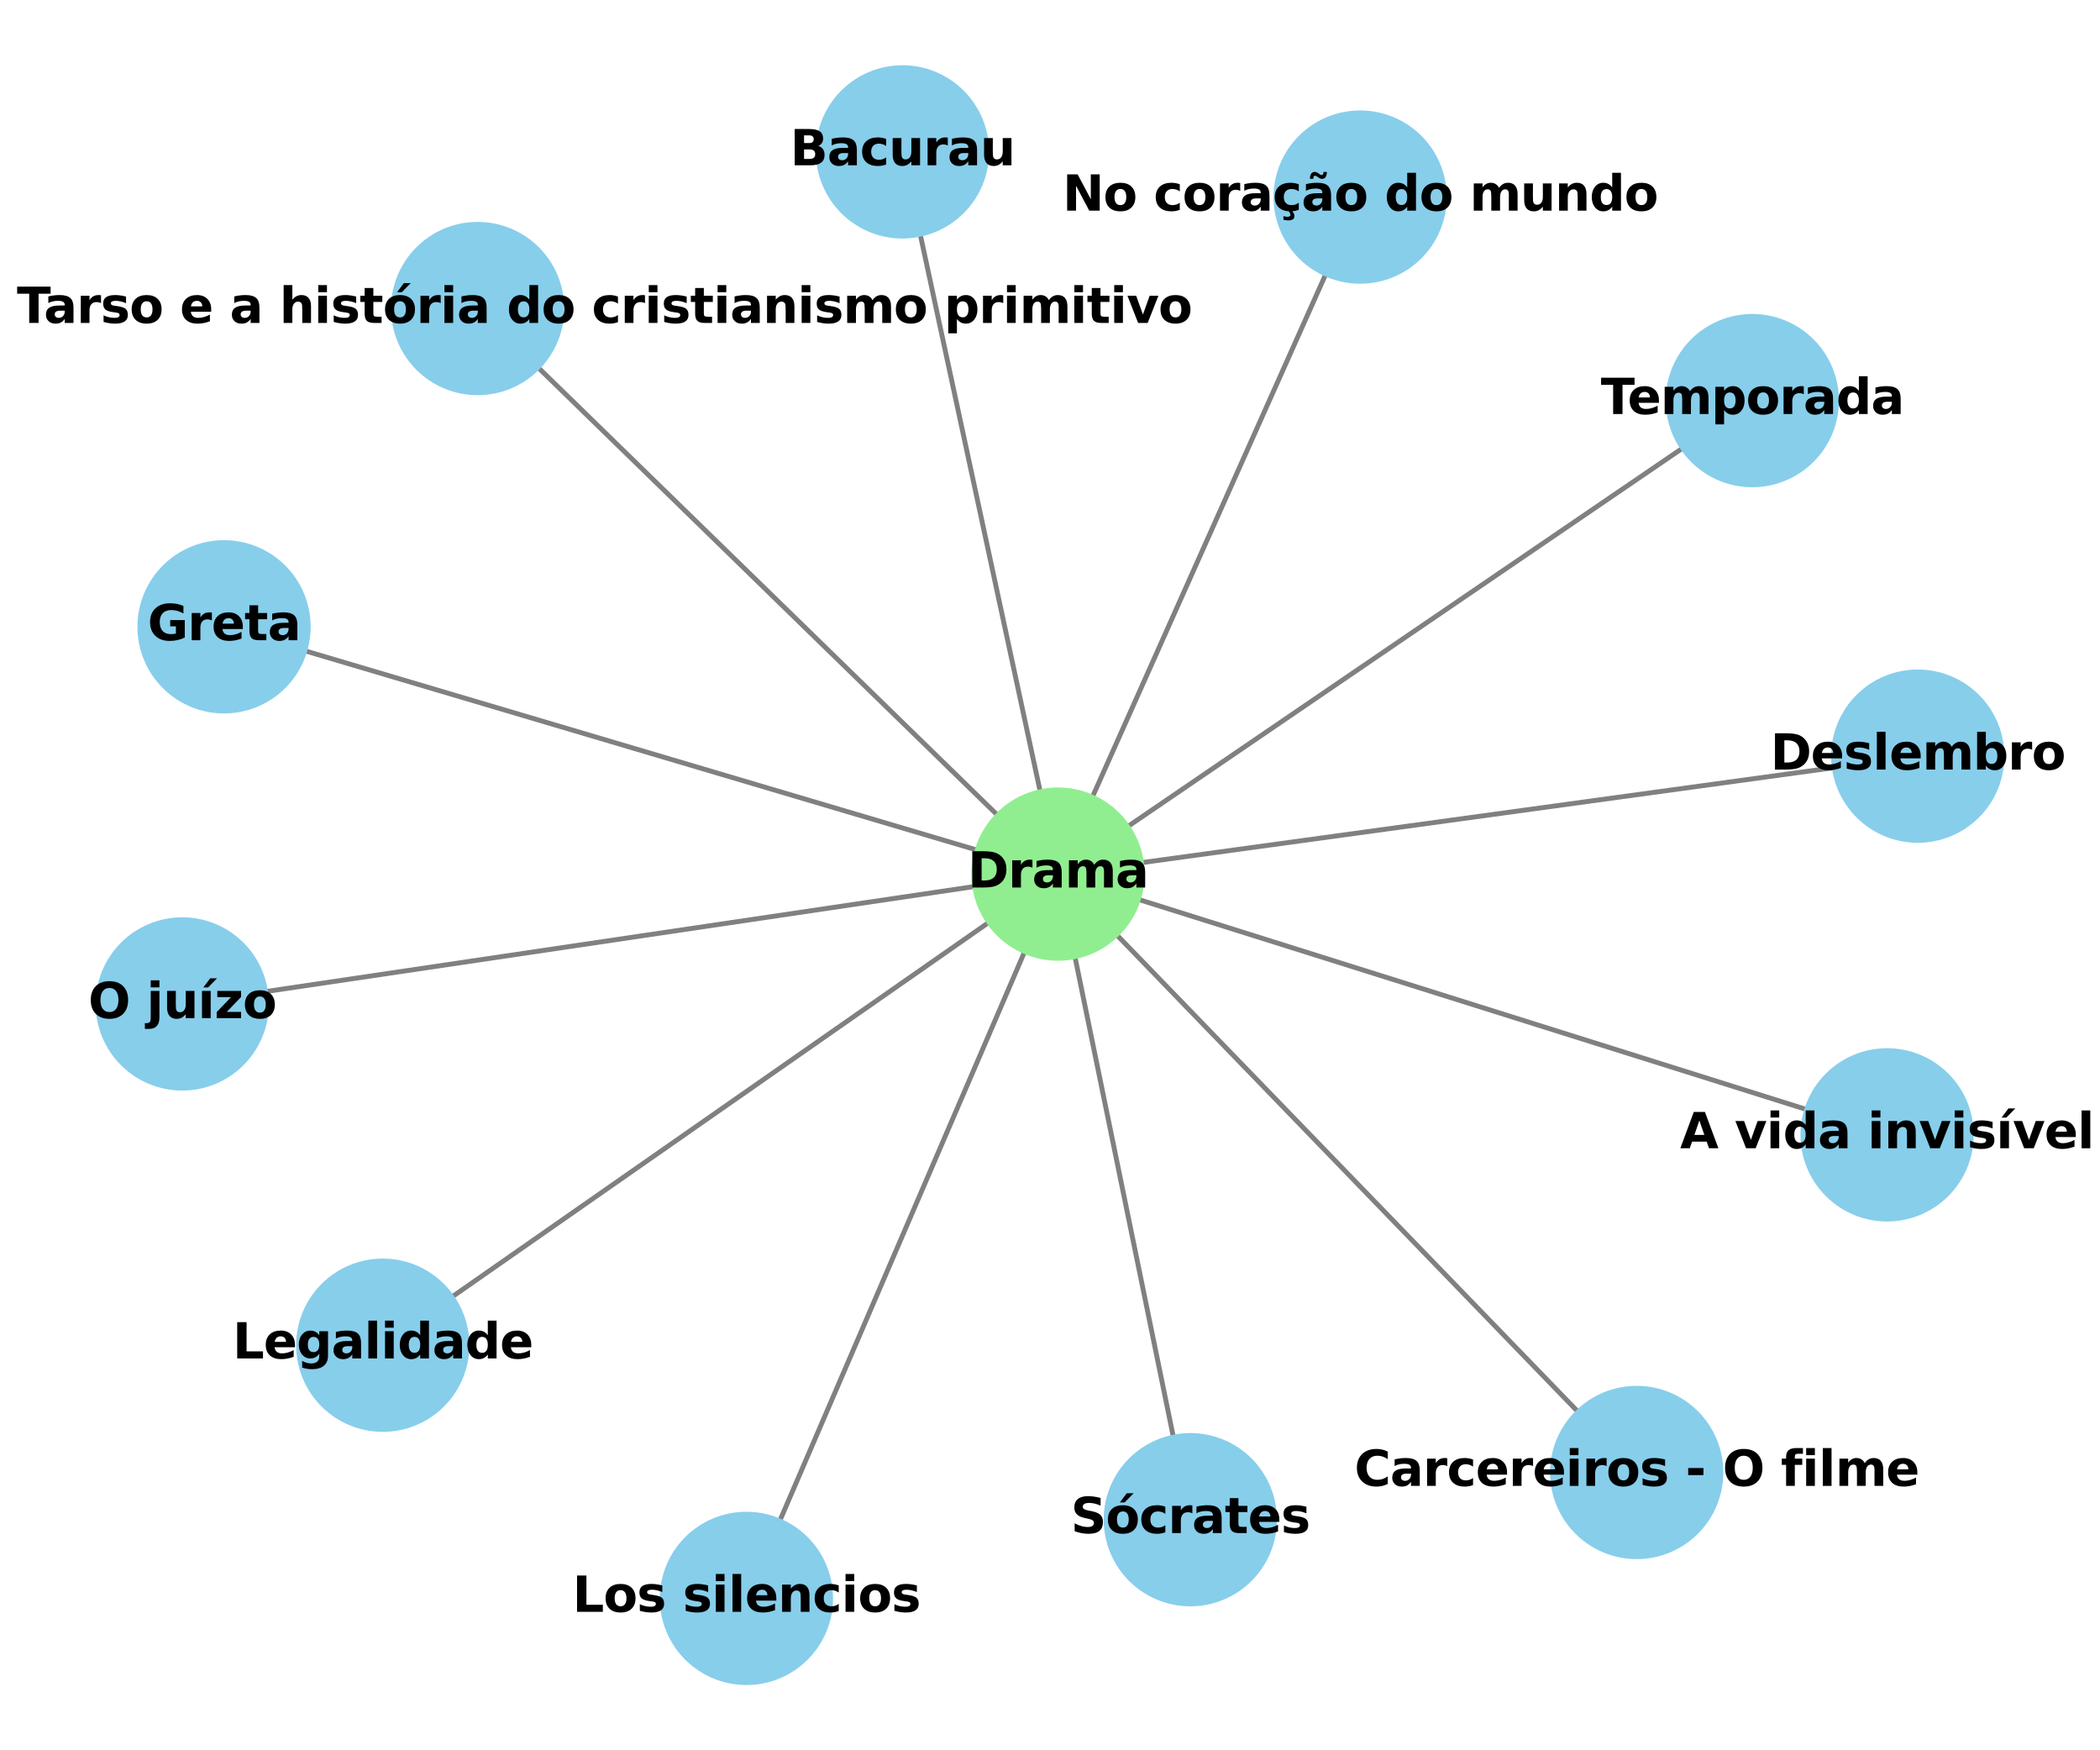 <?xml version="1.0" encoding="utf-8" standalone="no"?>
<!DOCTYPE svg PUBLIC "-//W3C//DTD SVG 1.1//EN"
  "http://www.w3.org/Graphics/SVG/1.1/DTD/svg11.dtd">
<svg xmlns:xlink="http://www.w3.org/1999/xlink" width="432pt" height="360pt" viewBox="0 0 432 360" xmlns="http://www.w3.org/2000/svg" version="1.1">
 <defs>
  <style type="text/css">*{stroke-linejoin: round; stroke-linecap: butt}</style>
 </defs>
 <g id="figure_1">
  <g id="patch_1">
   <path d="M 0 360 
L 432 360 
L 432 0 
L 0 0 
z
" style="fill: #ffffff"/>
  </g>
  <g id="axes_1">
   <g id="LineCollection_1">
    <path d="M 185.649 31.24 
L 217.645 179.788 
" clip-path="url(#pb2f1a21b46)" style="fill: none; stroke: #808080"/>
    <path d="M 394.512 155.526 
L 217.645 179.788 
" clip-path="url(#pb2f1a21b46)" style="fill: none; stroke: #808080"/>
    <path d="M 78.738 276.687 
L 217.645 179.788 
" clip-path="url(#pb2f1a21b46)" style="fill: none; stroke: #808080"/>
    <path d="M 46.087 128.923 
L 217.645 179.788 
" clip-path="url(#pb2f1a21b46)" style="fill: none; stroke: #808080"/>
    <path d="M 360.476 82.397 
L 217.645 179.788 
" clip-path="url(#pb2f1a21b46)" style="fill: none; stroke: #808080"/>
    <path d="M 98.255 63.461 
L 217.645 179.788 
" clip-path="url(#pb2f1a21b46)" style="fill: none; stroke: #808080"/>
    <path d="M 388.2 233.417 
L 217.645 179.788 
" clip-path="url(#pb2f1a21b46)" style="fill: none; stroke: #808080"/>
    <path d="M 153.549 328.76 
L 217.645 179.788 
" clip-path="url(#pb2f1a21b46)" style="fill: none; stroke: #808080"/>
    <path d="M 37.488 206.491 
L 217.645 179.788 
" clip-path="url(#pb2f1a21b46)" style="fill: none; stroke: #808080"/>
    <path d="M 244.865 312.571 
L 217.645 179.788 
" clip-path="url(#pb2f1a21b46)" style="fill: none; stroke: #808080"/>
    <path d="M 336.689 302.861 
L 217.645 179.788 
" clip-path="url(#pb2f1a21b46)" style="fill: none; stroke: #808080"/>
    <path d="M 217.645 179.788 
L 279.803 40.537 
" clip-path="url(#pb2f1a21b46)" style="fill: none; stroke: #808080"/>
   </g>
   <g id="PathCollection_1">
    <defs>
     <path id="C0_0_3f3f2d38e9" d="M 0 17.321 
C 4.593 17.321 8.999 15.496 12.247 12.247 
C 15.496 8.999 17.321 4.593 17.321 -0 
C 17.321 -4.593 15.496 -8.999 12.247 -12.247 
C 8.999 -15.496 4.593 -17.321 0 -17.321 
C -4.593 -17.321 -8.999 -15.496 -12.247 -12.247 
C -15.496 -8.999 -17.321 -4.593 -17.321 0 
C -17.321 4.593 -15.496 8.999 -12.247 12.247 
C -8.999 15.496 -4.593 17.321 0 17.321 
z
"/>
    </defs>
    <g clip-path="url(#pb2f1a21b46)">
     <use xlink:href="#C0_0_3f3f2d38e9" x="185.649" y="31.24" style="fill: #87ceeb; stroke: #87ceeb"/>
    </g>
    <g clip-path="url(#pb2f1a21b46)">
     <use xlink:href="#C0_0_3f3f2d38e9" x="394.512" y="155.526" style="fill: #87ceeb; stroke: #87ceeb"/>
    </g>
    <g clip-path="url(#pb2f1a21b46)">
     <use xlink:href="#C0_0_3f3f2d38e9" x="78.738" y="276.687" style="fill: #87ceeb; stroke: #87ceeb"/>
    </g>
    <g clip-path="url(#pb2f1a21b46)">
     <use xlink:href="#C0_0_3f3f2d38e9" x="46.087" y="128.923" style="fill: #87ceeb; stroke: #87ceeb"/>
    </g>
    <g clip-path="url(#pb2f1a21b46)">
     <use xlink:href="#C0_0_3f3f2d38e9" x="360.476" y="82.397" style="fill: #87ceeb; stroke: #87ceeb"/>
    </g>
    <g clip-path="url(#pb2f1a21b46)">
     <use xlink:href="#C0_0_3f3f2d38e9" x="98.255" y="63.461" style="fill: #87ceeb; stroke: #87ceeb"/>
    </g>
    <g clip-path="url(#pb2f1a21b46)">
     <use xlink:href="#C0_0_3f3f2d38e9" x="388.2" y="233.417" style="fill: #87ceeb; stroke: #87ceeb"/>
    </g>
    <g clip-path="url(#pb2f1a21b46)">
     <use xlink:href="#C0_0_3f3f2d38e9" x="153.549" y="328.76" style="fill: #87ceeb; stroke: #87ceeb"/>
    </g>
    <g clip-path="url(#pb2f1a21b46)">
     <use xlink:href="#C0_0_3f3f2d38e9" x="37.488" y="206.491" style="fill: #87ceeb; stroke: #87ceeb"/>
    </g>
    <g clip-path="url(#pb2f1a21b46)">
     <use xlink:href="#C0_0_3f3f2d38e9" x="244.865" y="312.571" style="fill: #87ceeb; stroke: #87ceeb"/>
    </g>
    <g clip-path="url(#pb2f1a21b46)">
     <use xlink:href="#C0_0_3f3f2d38e9" x="336.689" y="302.861" style="fill: #87ceeb; stroke: #87ceeb"/>
    </g>
    <g clip-path="url(#pb2f1a21b46)">
     <use xlink:href="#C0_0_3f3f2d38e9" x="217.645" y="179.788" style="fill: #90ee90; stroke: #90ee90"/>
    </g>
    <g clip-path="url(#pb2f1a21b46)">
     <use xlink:href="#C0_0_3f3f2d38e9" x="279.803" y="40.537" style="fill: #87ceeb; stroke: #87ceeb"/>
    </g>
   </g>
   <g id="text_1">
    <g clip-path="url(#pb2f1a21b46)">
     <!-- Bacurau -->
     <g transform="translate(162.541 33.999) scale(0.1 -0.1)">
      <defs>
       <path id="DejaVuSans-Bold-42" d="M 2456 2859 
Q 2741 2859 2887 2984 
Q 3034 3109 3034 3353 
Q 3034 3594 2887 3720 
Q 2741 3847 2456 3847 
L 1791 3847 
L 1791 2859 
L 2456 2859 
z
M 2497 819 
Q 2859 819 3042 972 
Q 3225 1125 3225 1434 
Q 3225 1738 3044 1889 
Q 2863 2041 2497 2041 
L 1791 2041 
L 1791 819 
L 2497 819 
z
M 3616 2497 
Q 4003 2384 4215 2081 
Q 4428 1778 4428 1338 
Q 4428 663 3972 331 
Q 3516 0 2584 0 
L 588 0 
L 588 4666 
L 2394 4666 
Q 3366 4666 3802 4372 
Q 4238 4078 4238 3431 
Q 4238 3091 4078 2852 
Q 3919 2613 3616 2497 
z
" transform="scale(0.016)"/>
       <path id="DejaVuSans-Bold-61" d="M 2106 1575 
Q 1756 1575 1579 1456 
Q 1403 1338 1403 1106 
Q 1403 894 1545 773 
Q 1688 653 1941 653 
Q 2256 653 2472 879 
Q 2688 1106 2688 1447 
L 2688 1575 
L 2106 1575 
z
M 3816 1997 
L 3816 0 
L 2688 0 
L 2688 519 
Q 2463 200 2181 54 
Q 1900 -91 1497 -91 
Q 953 -91 614 226 
Q 275 544 275 1050 
Q 275 1666 698 1953 
Q 1122 2241 2028 2241 
L 2688 2241 
L 2688 2328 
Q 2688 2594 2478 2717 
Q 2269 2841 1825 2841 
Q 1466 2841 1156 2769 
Q 847 2697 581 2553 
L 581 3406 
Q 941 3494 1303 3539 
Q 1666 3584 2028 3584 
Q 2975 3584 3395 3211 
Q 3816 2838 3816 1997 
z
" transform="scale(0.016)"/>
       <path id="DejaVuSans-Bold-63" d="M 3366 3391 
L 3366 2478 
Q 3138 2634 2908 2709 
Q 2678 2784 2431 2784 
Q 1963 2784 1702 2511 
Q 1441 2238 1441 1747 
Q 1441 1256 1702 982 
Q 1963 709 2431 709 
Q 2694 709 2930 787 
Q 3166 866 3366 1019 
L 3366 103 
Q 3103 6 2833 -42 
Q 2563 -91 2291 -91 
Q 1344 -91 809 395 
Q 275 881 275 1747 
Q 275 2613 809 3098 
Q 1344 3584 2291 3584 
Q 2566 3584 2833 3536 
Q 3100 3488 3366 3391 
z
" transform="scale(0.016)"/>
       <path id="DejaVuSans-Bold-75" d="M 500 1363 
L 500 3500 
L 1625 3500 
L 1625 3150 
Q 1625 2866 1622 2436 
Q 1619 2006 1619 1863 
Q 1619 1441 1641 1255 
Q 1663 1069 1716 984 
Q 1784 875 1895 815 
Q 2006 756 2150 756 
Q 2500 756 2700 1025 
Q 2900 1294 2900 1772 
L 2900 3500 
L 4019 3500 
L 4019 0 
L 2900 0 
L 2900 506 
Q 2647 200 2364 54 
Q 2081 -91 1741 -91 
Q 1134 -91 817 281 
Q 500 653 500 1363 
z
" transform="scale(0.016)"/>
       <path id="DejaVuSans-Bold-72" d="M 3138 2547 
Q 2991 2616 2845 2648 
Q 2700 2681 2553 2681 
Q 2122 2681 1889 2404 
Q 1656 2128 1656 1613 
L 1656 0 
L 538 0 
L 538 3500 
L 1656 3500 
L 1656 2925 
Q 1872 3269 2151 3426 
Q 2431 3584 2822 3584 
Q 2878 3584 2943 3579 
Q 3009 3575 3134 3559 
L 3138 2547 
z
" transform="scale(0.016)"/>
      </defs>
      <use xlink:href="#DejaVuSans-Bold-42"/>
      <use xlink:href="#DejaVuSans-Bold-61" transform="translate(76.221 0)"/>
      <use xlink:href="#DejaVuSans-Bold-63" transform="translate(143.701 0)"/>
      <use xlink:href="#DejaVuSans-Bold-75" transform="translate(202.979 0)"/>
      <use xlink:href="#DejaVuSans-Bold-72" transform="translate(274.17 0)"/>
      <use xlink:href="#DejaVuSans-Bold-61" transform="translate(323.486 0)"/>
      <use xlink:href="#DejaVuSans-Bold-75" transform="translate(390.967 0)"/>
     </g>
    </g>
   </g>
   <g id="text_2">
    <g clip-path="url(#pb2f1a21b46)">
     <!-- Deslembro -->
     <g transform="translate(364.199 158.285) scale(0.1 -0.1)">
      <defs>
       <path id="DejaVuSans-Bold-44" d="M 1791 3756 
L 1791 909 
L 2222 909 
Q 2959 909 3348 1275 
Q 3738 1641 3738 2338 
Q 3738 3031 3350 3393 
Q 2963 3756 2222 3756 
L 1791 3756 
z
M 588 4666 
L 1856 4666 
Q 2919 4666 3439 4514 
Q 3959 4363 4331 4000 
Q 4659 3684 4818 3271 
Q 4978 2859 4978 2338 
Q 4978 1809 4818 1395 
Q 4659 981 4331 666 
Q 3956 303 3431 151 
Q 2906 0 1856 0 
L 588 0 
L 588 4666 
z
" transform="scale(0.016)"/>
       <path id="DejaVuSans-Bold-65" d="M 4031 1759 
L 4031 1441 
L 1416 1441 
Q 1456 1047 1700 850 
Q 1944 653 2381 653 
Q 2734 653 3104 758 
Q 3475 863 3866 1075 
L 3866 213 
Q 3469 63 3072 -14 
Q 2675 -91 2278 -91 
Q 1328 -91 801 392 
Q 275 875 275 1747 
Q 275 2603 792 3093 
Q 1309 3584 2216 3584 
Q 3041 3584 3536 3087 
Q 4031 2591 4031 1759 
z
M 2881 2131 
Q 2881 2450 2695 2645 
Q 2509 2841 2209 2841 
Q 1884 2841 1681 2658 
Q 1478 2475 1428 2131 
L 2881 2131 
z
" transform="scale(0.016)"/>
       <path id="DejaVuSans-Bold-73" d="M 3272 3391 
L 3272 2541 
Q 2913 2691 2578 2766 
Q 2244 2841 1947 2841 
Q 1628 2841 1473 2761 
Q 1319 2681 1319 2516 
Q 1319 2381 1436 2309 
Q 1553 2238 1856 2203 
L 2053 2175 
Q 2913 2066 3209 1816 
Q 3506 1566 3506 1031 
Q 3506 472 3093 190 
Q 2681 -91 1863 -91 
Q 1516 -91 1145 -36 
Q 775 19 384 128 
L 384 978 
Q 719 816 1070 734 
Q 1422 653 1784 653 
Q 2113 653 2278 743 
Q 2444 834 2444 1013 
Q 2444 1163 2330 1236 
Q 2216 1309 1875 1350 
L 1678 1375 
Q 931 1469 631 1722 
Q 331 1975 331 2491 
Q 331 3047 712 3315 
Q 1094 3584 1881 3584 
Q 2191 3584 2531 3537 
Q 2872 3491 3272 3391 
z
" transform="scale(0.016)"/>
       <path id="DejaVuSans-Bold-6c" d="M 538 4863 
L 1656 4863 
L 1656 0 
L 538 0 
L 538 4863 
z
" transform="scale(0.016)"/>
       <path id="DejaVuSans-Bold-6d" d="M 3781 2919 
Q 3994 3244 4286 3414 
Q 4578 3584 4928 3584 
Q 5531 3584 5847 3212 
Q 6163 2841 6163 2131 
L 6163 0 
L 5038 0 
L 5038 1825 
Q 5041 1866 5042 1909 
Q 5044 1953 5044 2034 
Q 5044 2406 4934 2573 
Q 4825 2741 4581 2741 
Q 4263 2741 4089 2478 
Q 3916 2216 3909 1719 
L 3909 0 
L 2784 0 
L 2784 1825 
Q 2784 2406 2684 2573 
Q 2584 2741 2328 2741 
Q 2006 2741 1831 2477 
Q 1656 2213 1656 1722 
L 1656 0 
L 531 0 
L 531 3500 
L 1656 3500 
L 1656 2988 
Q 1863 3284 2130 3434 
Q 2397 3584 2719 3584 
Q 3081 3584 3359 3409 
Q 3638 3234 3781 2919 
z
" transform="scale(0.016)"/>
       <path id="DejaVuSans-Bold-62" d="M 2400 722 
Q 2759 722 2948 984 
Q 3138 1247 3138 1747 
Q 3138 2247 2948 2509 
Q 2759 2772 2400 2772 
Q 2041 2772 1848 2508 
Q 1656 2244 1656 1747 
Q 1656 1250 1848 986 
Q 2041 722 2400 722 
z
M 1656 2988 
Q 1888 3294 2169 3439 
Q 2450 3584 2816 3584 
Q 3463 3584 3878 3070 
Q 4294 2556 4294 1747 
Q 4294 938 3878 423 
Q 3463 -91 2816 -91 
Q 2450 -91 2169 54 
Q 1888 200 1656 506 
L 1656 0 
L 538 0 
L 538 4863 
L 1656 4863 
L 1656 2988 
z
" transform="scale(0.016)"/>
       <path id="DejaVuSans-Bold-6f" d="M 2203 2784 
Q 1831 2784 1636 2517 
Q 1441 2250 1441 1747 
Q 1441 1244 1636 976 
Q 1831 709 2203 709 
Q 2569 709 2762 976 
Q 2956 1244 2956 1747 
Q 2956 2250 2762 2517 
Q 2569 2784 2203 2784 
z
M 2203 3584 
Q 3106 3584 3614 3096 
Q 4122 2609 4122 1747 
Q 4122 884 3614 396 
Q 3106 -91 2203 -91 
Q 1297 -91 786 396 
Q 275 884 275 1747 
Q 275 2609 786 3096 
Q 1297 3584 2203 3584 
z
" transform="scale(0.016)"/>
      </defs>
      <use xlink:href="#DejaVuSans-Bold-44"/>
      <use xlink:href="#DejaVuSans-Bold-65" transform="translate(83.008 0)"/>
      <use xlink:href="#DejaVuSans-Bold-73" transform="translate(150.83 0)"/>
      <use xlink:href="#DejaVuSans-Bold-6c" transform="translate(210.352 0)"/>
      <use xlink:href="#DejaVuSans-Bold-65" transform="translate(244.629 0)"/>
      <use xlink:href="#DejaVuSans-Bold-6d" transform="translate(312.451 0)"/>
      <use xlink:href="#DejaVuSans-Bold-62" transform="translate(416.65 0)"/>
      <use xlink:href="#DejaVuSans-Bold-72" transform="translate(488.232 0)"/>
      <use xlink:href="#DejaVuSans-Bold-6f" transform="translate(537.549 0)"/>
     </g>
    </g>
   </g>
   <g id="text_3">
    <g clip-path="url(#pb2f1a21b46)">
     <!-- Legalidade -->
     <g transform="translate(47.856 279.407) scale(0.1 -0.1)">
      <defs>
       <path id="DejaVuSans-Bold-4c" d="M 588 4666 
L 1791 4666 
L 1791 909 
L 3903 909 
L 3903 0 
L 588 0 
L 588 4666 
z
" transform="scale(0.016)"/>
       <path id="DejaVuSans-Bold-67" d="M 2919 594 
Q 2688 288 2409 144 
Q 2131 0 1766 0 
Q 1125 0 706 504 
Q 288 1009 288 1791 
Q 288 2575 706 3076 
Q 1125 3578 1766 3578 
Q 2131 3578 2409 3434 
Q 2688 3291 2919 2981 
L 2919 3500 
L 4044 3500 
L 4044 353 
Q 4044 -491 3511 -936 
Q 2978 -1381 1966 -1381 
Q 1638 -1381 1331 -1331 
Q 1025 -1281 716 -1178 
L 716 -306 
Q 1009 -475 1290 -558 
Q 1572 -641 1856 -641 
Q 2406 -641 2662 -400 
Q 2919 -159 2919 353 
L 2919 594 
z
M 2181 2772 
Q 1834 2772 1640 2515 
Q 1447 2259 1447 1791 
Q 1447 1309 1634 1061 
Q 1822 813 2181 813 
Q 2531 813 2725 1069 
Q 2919 1325 2919 1791 
Q 2919 2259 2725 2515 
Q 2531 2772 2181 2772 
z
" transform="scale(0.016)"/>
       <path id="DejaVuSans-Bold-69" d="M 538 3500 
L 1656 3500 
L 1656 0 
L 538 0 
L 538 3500 
z
M 538 4863 
L 1656 4863 
L 1656 3950 
L 538 3950 
L 538 4863 
z
" transform="scale(0.016)"/>
       <path id="DejaVuSans-Bold-64" d="M 2919 2988 
L 2919 4863 
L 4044 4863 
L 4044 0 
L 2919 0 
L 2919 506 
Q 2688 197 2409 53 
Q 2131 -91 1766 -91 
Q 1119 -91 703 423 
Q 288 938 288 1747 
Q 288 2556 703 3070 
Q 1119 3584 1766 3584 
Q 2128 3584 2408 3439 
Q 2688 3294 2919 2988 
z
M 2181 722 
Q 2541 722 2730 984 
Q 2919 1247 2919 1747 
Q 2919 2247 2730 2509 
Q 2541 2772 2181 2772 
Q 1825 2772 1636 2509 
Q 1447 2247 1447 1747 
Q 1447 1247 1636 984 
Q 1825 722 2181 722 
z
" transform="scale(0.016)"/>
      </defs>
      <use xlink:href="#DejaVuSans-Bold-4c"/>
      <use xlink:href="#DejaVuSans-Bold-65" transform="translate(63.721 0)"/>
      <use xlink:href="#DejaVuSans-Bold-67" transform="translate(131.543 0)"/>
      <use xlink:href="#DejaVuSans-Bold-61" transform="translate(203.125 0)"/>
      <use xlink:href="#DejaVuSans-Bold-6c" transform="translate(270.605 0)"/>
      <use xlink:href="#DejaVuSans-Bold-69" transform="translate(304.883 0)"/>
      <use xlink:href="#DejaVuSans-Bold-64" transform="translate(339.16 0)"/>
      <use xlink:href="#DejaVuSans-Bold-61" transform="translate(410.742 0)"/>
      <use xlink:href="#DejaVuSans-Bold-64" transform="translate(478.223 0)"/>
      <use xlink:href="#DejaVuSans-Bold-65" transform="translate(549.805 0)"/>
     </g>
    </g>
   </g>
   <g id="text_4">
    <g clip-path="url(#pb2f1a21b46)">
     <!-- Greta -->
     <g transform="translate(30.362 131.682) scale(0.1 -0.1)">
      <defs>
       <path id="DejaVuSans-Bold-47" d="M 4781 347 
Q 4331 128 3847 18 
Q 3363 -91 2847 -91 
Q 1681 -91 1000 561 
Q 319 1213 319 2328 
Q 319 3456 1012 4103 
Q 1706 4750 2913 4750 
Q 3378 4750 3804 4662 
Q 4231 4575 4609 4403 
L 4609 3438 
Q 4219 3659 3833 3768 
Q 3447 3878 3059 3878 
Q 2341 3878 1952 3476 
Q 1563 3075 1563 2328 
Q 1563 1588 1938 1184 
Q 2313 781 3003 781 
Q 3191 781 3352 804 
Q 3513 828 3641 878 
L 3641 1784 
L 2906 1784 
L 2906 2591 
L 4781 2591 
L 4781 347 
z
" transform="scale(0.016)"/>
       <path id="DejaVuSans-Bold-74" d="M 1759 4494 
L 1759 3500 
L 2913 3500 
L 2913 2700 
L 1759 2700 
L 1759 1216 
Q 1759 972 1856 886 
Q 1953 800 2241 800 
L 2816 800 
L 2816 0 
L 1856 0 
Q 1194 0 917 276 
Q 641 553 641 1216 
L 641 2700 
L 84 2700 
L 84 3500 
L 641 3500 
L 641 4494 
L 1759 4494 
z
" transform="scale(0.016)"/>
      </defs>
      <use xlink:href="#DejaVuSans-Bold-47"/>
      <use xlink:href="#DejaVuSans-Bold-72" transform="translate(82.08 0)"/>
      <use xlink:href="#DejaVuSans-Bold-65" transform="translate(131.396 0)"/>
      <use xlink:href="#DejaVuSans-Bold-74" transform="translate(199.219 0)"/>
      <use xlink:href="#DejaVuSans-Bold-61" transform="translate(247.021 0)"/>
     </g>
    </g>
   </g>
   <g id="text_5">
    <g clip-path="url(#pb2f1a21b46)">
     <!-- Temporada -->
     <g transform="translate(329.319 85.157) scale(0.1 -0.1)">
      <defs>
       <path id="DejaVuSans-Bold-54" d="M 31 4666 
L 4331 4666 
L 4331 3756 
L 2784 3756 
L 2784 0 
L 1581 0 
L 1581 3756 
L 31 3756 
L 31 4666 
z
" transform="scale(0.016)"/>
       <path id="DejaVuSans-Bold-70" d="M 1656 506 
L 1656 -1331 
L 538 -1331 
L 538 3500 
L 1656 3500 
L 1656 2988 
Q 1888 3294 2169 3439 
Q 2450 3584 2816 3584 
Q 3463 3584 3878 3070 
Q 4294 2556 4294 1747 
Q 4294 938 3878 423 
Q 3463 -91 2816 -91 
Q 2450 -91 2169 54 
Q 1888 200 1656 506 
z
M 2400 2772 
Q 2041 2772 1848 2508 
Q 1656 2244 1656 1747 
Q 1656 1250 1848 986 
Q 2041 722 2400 722 
Q 2759 722 2948 984 
Q 3138 1247 3138 1747 
Q 3138 2247 2948 2509 
Q 2759 2772 2400 2772 
z
" transform="scale(0.016)"/>
      </defs>
      <use xlink:href="#DejaVuSans-Bold-54"/>
      <use xlink:href="#DejaVuSans-Bold-65" transform="translate(54.963 0)"/>
      <use xlink:href="#DejaVuSans-Bold-6d" transform="translate(122.785 0)"/>
      <use xlink:href="#DejaVuSans-Bold-70" transform="translate(226.984 0)"/>
      <use xlink:href="#DejaVuSans-Bold-6f" transform="translate(298.566 0)"/>
      <use xlink:href="#DejaVuSans-Bold-72" transform="translate(367.268 0)"/>
      <use xlink:href="#DejaVuSans-Bold-61" transform="translate(416.584 0)"/>
      <use xlink:href="#DejaVuSans-Bold-64" transform="translate(484.064 0)"/>
      <use xlink:href="#DejaVuSans-Bold-61" transform="translate(555.646 0)"/>
     </g>
    </g>
   </g>
   <g id="text_6">
    <g clip-path="url(#pb2f1a21b46)">
     <!-- Paulo de Tarso e a história do cristianismo primitivo -->
     <g transform="translate(-48.656 66.421) scale(0.1 -0.1)">
      <defs>
       <path id="DejaVuSans-Bold-50" d="M 588 4666 
L 2584 4666 
Q 3475 4666 3951 4270 
Q 4428 3875 4428 3144 
Q 4428 2409 3951 2014 
Q 3475 1619 2584 1619 
L 1791 1619 
L 1791 0 
L 588 0 
L 588 4666 
z
M 1791 3794 
L 1791 2491 
L 2456 2491 
Q 2806 2491 2997 2661 
Q 3188 2831 3188 3144 
Q 3188 3456 2997 3625 
Q 2806 3794 2456 3794 
L 1791 3794 
z
" transform="scale(0.016)"/>
       <path id="DejaVuSans-Bold-20" transform="scale(0.016)"/>
       <path id="DejaVuSans-Bold-68" d="M 4056 2131 
L 4056 0 
L 2931 0 
L 2931 347 
L 2931 1625 
Q 2931 2084 2911 2256 
Q 2891 2428 2841 2509 
Q 2775 2619 2662 2680 
Q 2550 2741 2406 2741 
Q 2056 2741 1856 2470 
Q 1656 2200 1656 1722 
L 1656 0 
L 538 0 
L 538 4863 
L 1656 4863 
L 1656 2988 
Q 1909 3294 2193 3439 
Q 2478 3584 2822 3584 
Q 3428 3584 3742 3212 
Q 4056 2841 4056 2131 
z
" transform="scale(0.016)"/>
       <path id="DejaVuSans-Bold-f3" d="M 2203 2784 
Q 1831 2784 1636 2517 
Q 1441 2250 1441 1747 
Q 1441 1244 1636 976 
Q 1831 709 2203 709 
Q 2569 709 2762 976 
Q 2956 1244 2956 1747 
Q 2956 2250 2762 2517 
Q 2569 2784 2203 2784 
z
M 2203 3584 
Q 3106 3584 3614 3096 
Q 4122 2609 4122 1747 
Q 4122 884 3614 396 
Q 3106 -91 2203 -91 
Q 1297 -91 786 396 
Q 275 884 275 1747 
Q 275 2609 786 3096 
Q 1297 3584 2203 3584 
z
M 2694 5119 
L 3578 5119 
L 2425 3944 
L 1813 3944 
L 2694 5119 
z
" transform="scale(0.016)"/>
       <path id="DejaVuSans-Bold-6e" d="M 4056 2131 
L 4056 0 
L 2931 0 
L 2931 347 
L 2931 1631 
Q 2931 2084 2911 2256 
Q 2891 2428 2841 2509 
Q 2775 2619 2662 2680 
Q 2550 2741 2406 2741 
Q 2056 2741 1856 2470 
Q 1656 2200 1656 1722 
L 1656 0 
L 538 0 
L 538 3500 
L 1656 3500 
L 1656 2988 
Q 1909 3294 2193 3439 
Q 2478 3584 2822 3584 
Q 3428 3584 3742 3212 
Q 4056 2841 4056 2131 
z
" transform="scale(0.016)"/>
       <path id="DejaVuSans-Bold-76" d="M 97 3500 
L 1216 3500 
L 2088 1081 
L 2956 3500 
L 4078 3500 
L 2700 0 
L 1472 0 
L 97 3500 
z
" transform="scale(0.016)"/>
      </defs>
      <use xlink:href="#DejaVuSans-Bold-50"/>
      <use xlink:href="#DejaVuSans-Bold-61" transform="translate(70.666 0)"/>
      <use xlink:href="#DejaVuSans-Bold-75" transform="translate(138.146 0)"/>
      <use xlink:href="#DejaVuSans-Bold-6c" transform="translate(209.338 0)"/>
      <use xlink:href="#DejaVuSans-Bold-6f" transform="translate(243.615 0)"/>
      <use xlink:href="#DejaVuSans-Bold-20" transform="translate(312.316 0)"/>
      <use xlink:href="#DejaVuSans-Bold-64" transform="translate(347.131 0)"/>
      <use xlink:href="#DejaVuSans-Bold-65" transform="translate(418.713 0)"/>
      <use xlink:href="#DejaVuSans-Bold-20" transform="translate(486.535 0)"/>
      <use xlink:href="#DejaVuSans-Bold-54" transform="translate(521.35 0)"/>
      <use xlink:href="#DejaVuSans-Bold-61" transform="translate(576.688 0)"/>
      <use xlink:href="#DejaVuSans-Bold-72" transform="translate(644.168 0)"/>
      <use xlink:href="#DejaVuSans-Bold-73" transform="translate(693.484 0)"/>
      <use xlink:href="#DejaVuSans-Bold-6f" transform="translate(753.006 0)"/>
      <use xlink:href="#DejaVuSans-Bold-20" transform="translate(821.707 0)"/>
      <use xlink:href="#DejaVuSans-Bold-65" transform="translate(856.521 0)"/>
      <use xlink:href="#DejaVuSans-Bold-20" transform="translate(924.344 0)"/>
      <use xlink:href="#DejaVuSans-Bold-61" transform="translate(959.158 0)"/>
      <use xlink:href="#DejaVuSans-Bold-20" transform="translate(1026.639 0)"/>
      <use xlink:href="#DejaVuSans-Bold-68" transform="translate(1061.453 0)"/>
      <use xlink:href="#DejaVuSans-Bold-69" transform="translate(1132.645 0)"/>
      <use xlink:href="#DejaVuSans-Bold-73" transform="translate(1166.922 0)"/>
      <use xlink:href="#DejaVuSans-Bold-74" transform="translate(1226.443 0)"/>
      <use xlink:href="#DejaVuSans-Bold-f3" transform="translate(1274.246 0)"/>
      <use xlink:href="#DejaVuSans-Bold-72" transform="translate(1342.947 0)"/>
      <use xlink:href="#DejaVuSans-Bold-69" transform="translate(1392.264 0)"/>
      <use xlink:href="#DejaVuSans-Bold-61" transform="translate(1426.541 0)"/>
      <use xlink:href="#DejaVuSans-Bold-20" transform="translate(1494.021 0)"/>
      <use xlink:href="#DejaVuSans-Bold-64" transform="translate(1528.836 0)"/>
      <use xlink:href="#DejaVuSans-Bold-6f" transform="translate(1600.418 0)"/>
      <use xlink:href="#DejaVuSans-Bold-20" transform="translate(1669.119 0)"/>
      <use xlink:href="#DejaVuSans-Bold-63" transform="translate(1703.934 0)"/>
      <use xlink:href="#DejaVuSans-Bold-72" transform="translate(1763.211 0)"/>
      <use xlink:href="#DejaVuSans-Bold-69" transform="translate(1812.527 0)"/>
      <use xlink:href="#DejaVuSans-Bold-73" transform="translate(1846.805 0)"/>
      <use xlink:href="#DejaVuSans-Bold-74" transform="translate(1906.326 0)"/>
      <use xlink:href="#DejaVuSans-Bold-69" transform="translate(1954.129 0)"/>
      <use xlink:href="#DejaVuSans-Bold-61" transform="translate(1988.406 0)"/>
      <use xlink:href="#DejaVuSans-Bold-6e" transform="translate(2055.887 0)"/>
      <use xlink:href="#DejaVuSans-Bold-69" transform="translate(2127.078 0)"/>
      <use xlink:href="#DejaVuSans-Bold-73" transform="translate(2161.355 0)"/>
      <use xlink:href="#DejaVuSans-Bold-6d" transform="translate(2220.877 0)"/>
      <use xlink:href="#DejaVuSans-Bold-6f" transform="translate(2325.076 0)"/>
      <use xlink:href="#DejaVuSans-Bold-20" transform="translate(2393.777 0)"/>
      <use xlink:href="#DejaVuSans-Bold-70" transform="translate(2428.592 0)"/>
      <use xlink:href="#DejaVuSans-Bold-72" transform="translate(2500.174 0)"/>
      <use xlink:href="#DejaVuSans-Bold-69" transform="translate(2549.49 0)"/>
      <use xlink:href="#DejaVuSans-Bold-6d" transform="translate(2583.768 0)"/>
      <use xlink:href="#DejaVuSans-Bold-69" transform="translate(2687.967 0)"/>
      <use xlink:href="#DejaVuSans-Bold-74" transform="translate(2722.244 0)"/>
      <use xlink:href="#DejaVuSans-Bold-69" transform="translate(2770.047 0)"/>
      <use xlink:href="#DejaVuSans-Bold-76" transform="translate(2804.324 0)"/>
      <use xlink:href="#DejaVuSans-Bold-6f" transform="translate(2869.51 0)"/>
     </g>
    </g>
   </g>
   <g id="text_7">
    <g clip-path="url(#pb2f1a21b46)">
     <!-- A vida invisível -->
     <g transform="translate(345.621 236.176) scale(0.1 -0.1)">
      <defs>
       <path id="DejaVuSans-Bold-41" d="M 3419 850 
L 1538 850 
L 1241 0 
L 31 0 
L 1759 4666 
L 3194 4666 
L 4922 0 
L 3713 0 
L 3419 850 
z
M 1838 1716 
L 3116 1716 
L 2478 3572 
L 1838 1716 
z
" transform="scale(0.016)"/>
       <path id="DejaVuSans-Bold-ed" d="M 538 3500 
L 1656 3500 
L 1656 0 
L 538 0 
L 538 3500 
z
M 1590 5119 
L 2474 5119 
L 1321 3944 
L 709 3944 
L 1590 5119 
z
" transform="scale(0.016)"/>
      </defs>
      <use xlink:href="#DejaVuSans-Bold-41"/>
      <use xlink:href="#DejaVuSans-Bold-20" transform="translate(77.393 0)"/>
      <use xlink:href="#DejaVuSans-Bold-76" transform="translate(112.207 0)"/>
      <use xlink:href="#DejaVuSans-Bold-69" transform="translate(177.393 0)"/>
      <use xlink:href="#DejaVuSans-Bold-64" transform="translate(211.67 0)"/>
      <use xlink:href="#DejaVuSans-Bold-61" transform="translate(283.252 0)"/>
      <use xlink:href="#DejaVuSans-Bold-20" transform="translate(350.732 0)"/>
      <use xlink:href="#DejaVuSans-Bold-69" transform="translate(385.547 0)"/>
      <use xlink:href="#DejaVuSans-Bold-6e" transform="translate(419.824 0)"/>
      <use xlink:href="#DejaVuSans-Bold-76" transform="translate(491.016 0)"/>
      <use xlink:href="#DejaVuSans-Bold-69" transform="translate(556.201 0)"/>
      <use xlink:href="#DejaVuSans-Bold-73" transform="translate(590.479 0)"/>
      <use xlink:href="#DejaVuSans-Bold-ed" transform="translate(650 0)"/>
      <use xlink:href="#DejaVuSans-Bold-76" transform="translate(684.277 0)"/>
      <use xlink:href="#DejaVuSans-Bold-65" transform="translate(749.463 0)"/>
      <use xlink:href="#DejaVuSans-Bold-6c" transform="translate(817.285 0)"/>
     </g>
    </g>
   </g>
   <g id="text_8">
    <g clip-path="url(#pb2f1a21b46)">
     <!-- Los silencios -->
     <g transform="translate(117.767 331.52) scale(0.1 -0.1)">
      <use xlink:href="#DejaVuSans-Bold-4c"/>
      <use xlink:href="#DejaVuSans-Bold-6f" transform="translate(63.721 0)"/>
      <use xlink:href="#DejaVuSans-Bold-73" transform="translate(132.422 0)"/>
      <use xlink:href="#DejaVuSans-Bold-20" transform="translate(191.943 0)"/>
      <use xlink:href="#DejaVuSans-Bold-73" transform="translate(226.758 0)"/>
      <use xlink:href="#DejaVuSans-Bold-69" transform="translate(286.279 0)"/>
      <use xlink:href="#DejaVuSans-Bold-6c" transform="translate(320.557 0)"/>
      <use xlink:href="#DejaVuSans-Bold-65" transform="translate(354.834 0)"/>
      <use xlink:href="#DejaVuSans-Bold-6e" transform="translate(422.656 0)"/>
      <use xlink:href="#DejaVuSans-Bold-63" transform="translate(493.848 0)"/>
      <use xlink:href="#DejaVuSans-Bold-69" transform="translate(553.125 0)"/>
      <use xlink:href="#DejaVuSans-Bold-6f" transform="translate(587.402 0)"/>
      <use xlink:href="#DejaVuSans-Bold-73" transform="translate(656.104 0)"/>
     </g>
    </g>
   </g>
   <g id="text_9">
    <g clip-path="url(#pb2f1a21b46)">
     <!-- O juízo -->
     <g transform="translate(18.163 209.411) scale(0.1 -0.1)">
      <defs>
       <path id="DejaVuSans-Bold-4f" d="M 2719 3878 
Q 2169 3878 1866 3472 
Q 1563 3066 1563 2328 
Q 1563 1594 1866 1187 
Q 2169 781 2719 781 
Q 3272 781 3575 1187 
Q 3878 1594 3878 2328 
Q 3878 3066 3575 3472 
Q 3272 3878 2719 3878 
z
M 2719 4750 
Q 3844 4750 4481 4106 
Q 5119 3463 5119 2328 
Q 5119 1197 4481 553 
Q 3844 -91 2719 -91 
Q 1597 -91 958 553 
Q 319 1197 319 2328 
Q 319 3463 958 4106 
Q 1597 4750 2719 4750 
z
" transform="scale(0.016)"/>
       <path id="DejaVuSans-Bold-6a" d="M 538 3500 
L 1656 3500 
L 1656 63 
Q 1656 -641 1318 -1011 
Q 981 -1381 341 -1381 
L -213 -1381 
L -213 -647 
L -19 -647 
Q 300 -647 419 -503 
Q 538 -359 538 63 
L 538 3500 
z
M 538 4863 
L 1656 4863 
L 1656 3950 
L 538 3950 
L 538 4863 
z
" transform="scale(0.016)"/>
       <path id="DejaVuSans-Bold-7a" d="M 366 3500 
L 3419 3500 
L 3419 2719 
L 1575 800 
L 3419 800 
L 3419 0 
L 288 0 
L 288 781 
L 2131 2700 
L 366 2700 
L 366 3500 
z
" transform="scale(0.016)"/>
      </defs>
      <use xlink:href="#DejaVuSans-Bold-4f"/>
      <use xlink:href="#DejaVuSans-Bold-20" transform="translate(85.01 0)"/>
      <use xlink:href="#DejaVuSans-Bold-6a" transform="translate(119.824 0)"/>
      <use xlink:href="#DejaVuSans-Bold-75" transform="translate(154.102 0)"/>
      <use xlink:href="#DejaVuSans-Bold-ed" transform="translate(225.293 0)"/>
      <use xlink:href="#DejaVuSans-Bold-7a" transform="translate(259.57 0)"/>
      <use xlink:href="#DejaVuSans-Bold-6f" transform="translate(317.773 0)"/>
     </g>
    </g>
   </g>
   <g id="text_10">
    <g clip-path="url(#pb2f1a21b46)">
     <!-- Sócrates -->
     <g transform="translate(220.268 315.33) scale(0.1 -0.1)">
      <defs>
       <path id="DejaVuSans-Bold-53" d="M 3834 4519 
L 3834 3531 
Q 3450 3703 3084 3790 
Q 2719 3878 2394 3878 
Q 1963 3878 1756 3759 
Q 1550 3641 1550 3391 
Q 1550 3203 1689 3098 
Q 1828 2994 2194 2919 
L 2706 2816 
Q 3484 2659 3812 2340 
Q 4141 2022 4141 1434 
Q 4141 663 3683 286 
Q 3225 -91 2284 -91 
Q 1841 -91 1394 -6 
Q 947 78 500 244 
L 500 1259 
Q 947 1022 1364 901 
Q 1781 781 2169 781 
Q 2563 781 2772 912 
Q 2981 1044 2981 1288 
Q 2981 1506 2839 1625 
Q 2697 1744 2272 1838 
L 1806 1941 
Q 1106 2091 782 2419 
Q 459 2747 459 3303 
Q 459 4000 909 4375 
Q 1359 4750 2203 4750 
Q 2588 4750 2994 4692 
Q 3400 4634 3834 4519 
z
" transform="scale(0.016)"/>
      </defs>
      <use xlink:href="#DejaVuSans-Bold-53"/>
      <use xlink:href="#DejaVuSans-Bold-f3" transform="translate(72.021 0)"/>
      <use xlink:href="#DejaVuSans-Bold-63" transform="translate(140.723 0)"/>
      <use xlink:href="#DejaVuSans-Bold-72" transform="translate(200 0)"/>
      <use xlink:href="#DejaVuSans-Bold-61" transform="translate(249.316 0)"/>
      <use xlink:href="#DejaVuSans-Bold-74" transform="translate(316.797 0)"/>
      <use xlink:href="#DejaVuSans-Bold-65" transform="translate(364.6 0)"/>
      <use xlink:href="#DejaVuSans-Bold-73" transform="translate(432.422 0)"/>
     </g>
    </g>
   </g>
   <g id="text_11">
    <g clip-path="url(#pb2f1a21b46)">
     <!-- Carcereiros - O filme -->
     <g transform="translate(278.624 305.62) scale(0.1 -0.1)">
      <defs>
       <path id="DejaVuSans-Bold-43" d="M 4288 256 
Q 3956 84 3597 -3 
Q 3238 -91 2847 -91 
Q 1681 -91 1000 561 
Q 319 1213 319 2328 
Q 319 3447 1000 4098 
Q 1681 4750 2847 4750 
Q 3238 4750 3597 4662 
Q 3956 4575 4288 4403 
L 4288 3438 
Q 3953 3666 3628 3772 
Q 3303 3878 2944 3878 
Q 2300 3878 1931 3465 
Q 1563 3053 1563 2328 
Q 1563 1606 1931 1193 
Q 2300 781 2944 781 
Q 3303 781 3628 887 
Q 3953 994 4288 1222 
L 4288 256 
z
" transform="scale(0.016)"/>
       <path id="DejaVuSans-Bold-2d" d="M 347 2297 
L 2309 2297 
L 2309 1388 
L 347 1388 
L 347 2297 
z
" transform="scale(0.016)"/>
       <path id="DejaVuSans-Bold-66" d="M 2841 4863 
L 2841 4128 
L 2222 4128 
Q 1984 4128 1890 4042 
Q 1797 3956 1797 3744 
L 1797 3500 
L 2753 3500 
L 2753 2700 
L 1797 2700 
L 1797 0 
L 678 0 
L 678 2700 
L 122 2700 
L 122 3500 
L 678 3500 
L 678 3744 
Q 678 4316 997 4589 
Q 1316 4863 1984 4863 
L 2841 4863 
z
" transform="scale(0.016)"/>
      </defs>
      <use xlink:href="#DejaVuSans-Bold-43"/>
      <use xlink:href="#DejaVuSans-Bold-61" transform="translate(73.389 0)"/>
      <use xlink:href="#DejaVuSans-Bold-72" transform="translate(140.869 0)"/>
      <use xlink:href="#DejaVuSans-Bold-63" transform="translate(190.186 0)"/>
      <use xlink:href="#DejaVuSans-Bold-65" transform="translate(249.463 0)"/>
      <use xlink:href="#DejaVuSans-Bold-72" transform="translate(317.285 0)"/>
      <use xlink:href="#DejaVuSans-Bold-65" transform="translate(366.602 0)"/>
      <use xlink:href="#DejaVuSans-Bold-69" transform="translate(434.424 0)"/>
      <use xlink:href="#DejaVuSans-Bold-72" transform="translate(468.701 0)"/>
      <use xlink:href="#DejaVuSans-Bold-6f" transform="translate(518.018 0)"/>
      <use xlink:href="#DejaVuSans-Bold-73" transform="translate(586.719 0)"/>
      <use xlink:href="#DejaVuSans-Bold-20" transform="translate(646.24 0)"/>
      <use xlink:href="#DejaVuSans-Bold-2d" transform="translate(681.055 0)"/>
      <use xlink:href="#DejaVuSans-Bold-20" transform="translate(722.559 0)"/>
      <use xlink:href="#DejaVuSans-Bold-4f" transform="translate(757.373 0)"/>
      <use xlink:href="#DejaVuSans-Bold-20" transform="translate(842.383 0)"/>
      <use xlink:href="#DejaVuSans-Bold-66" transform="translate(877.197 0)"/>
      <use xlink:href="#DejaVuSans-Bold-69" transform="translate(920.703 0)"/>
      <use xlink:href="#DejaVuSans-Bold-6c" transform="translate(954.98 0)"/>
      <use xlink:href="#DejaVuSans-Bold-6d" transform="translate(989.258 0)"/>
      <use xlink:href="#DejaVuSans-Bold-65" transform="translate(1093.457 0)"/>
     </g>
    </g>
   </g>
   <g id="text_12">
    <g clip-path="url(#pb2f1a21b46)">
     <!-- Drama -->
     <g transform="translate(199.07 182.547) scale(0.1 -0.1)">
      <use xlink:href="#DejaVuSans-Bold-44"/>
      <use xlink:href="#DejaVuSans-Bold-72" transform="translate(83.008 0)"/>
      <use xlink:href="#DejaVuSans-Bold-61" transform="translate(132.324 0)"/>
      <use xlink:href="#DejaVuSans-Bold-6d" transform="translate(199.805 0)"/>
      <use xlink:href="#DejaVuSans-Bold-61" transform="translate(304.004 0)"/>
     </g>
    </g>
   </g>
   <g id="text_13">
    <g clip-path="url(#pb2f1a21b46)">
     <!-- No coração do mundo -->
     <g transform="translate(218.592 43.325) scale(0.1 -0.1)">
      <defs>
       <path id="DejaVuSans-Bold-4e" d="M 588 4666 
L 1931 4666 
L 3628 1466 
L 3628 4666 
L 4769 4666 
L 4769 0 
L 3425 0 
L 1728 3200 
L 1728 0 
L 588 0 
L 588 4666 
z
" transform="scale(0.016)"/>
       <path id="DejaVuSans-Bold-e7" d="M 3366 3391 
L 3366 2478 
Q 3138 2634 2908 2709 
Q 2678 2784 2431 2784 
Q 1963 2784 1702 2511 
Q 1441 2238 1441 1747 
Q 1441 1256 1702 982 
Q 1963 709 2431 709 
Q 2694 709 2930 787 
Q 3166 866 3366 1019 
L 3366 103 
Q 3103 6 2833 -42 
Q 2563 -91 2291 -91 
Q 1344 -91 809 395 
Q 275 881 275 1747 
Q 275 2613 809 3098 
Q 1344 3584 2291 3584 
Q 2566 3584 2833 3536 
Q 3100 3488 3366 3391 
z
M 2457 0 
Q 2639 -194 2724 -359 
Q 2810 -525 2810 -672 
Q 2810 -969 2618 -1111 
Q 2426 -1253 2029 -1253 
Q 1879 -1253 1719 -1233 
Q 1560 -1213 1398 -1172 
L 1395 -697 
Q 1551 -747 1680 -770 
Q 1810 -794 1914 -794 
Q 2095 -794 2196 -722 
Q 2298 -650 2298 -525 
Q 2298 -444 2231 -316 
Q 2164 -188 2023 0 
L 2457 0 
z
" transform="scale(0.016)"/>
       <path id="DejaVuSans-Bold-e3" d="M 2106 1575 
Q 1756 1575 1579 1456 
Q 1403 1338 1403 1106 
Q 1403 894 1545 773 
Q 1688 653 1941 653 
Q 2256 653 2472 879 
Q 2688 1106 2688 1447 
L 2688 1575 
L 2106 1575 
z
M 3816 1997 
L 3816 0 
L 2688 0 
L 2688 519 
Q 2463 200 2181 54 
Q 1900 -91 1497 -91 
Q 953 -91 614 226 
Q 275 544 275 1050 
Q 275 1666 698 1953 
Q 1122 2241 2028 2241 
L 2688 2241 
L 2688 2328 
Q 2688 2594 2478 2717 
Q 2269 2841 1825 2841 
Q 1466 2841 1156 2769 
Q 847 2697 581 2553 
L 581 3406 
Q 941 3494 1303 3539 
Q 1666 3584 2028 3584 
Q 2975 3584 3395 3211 
Q 3816 2838 3816 1997 
z
M 2190 4263 
L 2018 4378 
Q 2006 4384 1987 4397 
Q 1840 4494 1762 4494 
Q 1650 4494 1590 4397 
Q 1531 4300 1531 4116 
L 1531 4091 
L 1097 4091 
Q 1097 4516 1257 4747 
Q 1418 4978 1709 4978 
Q 1822 4978 1936 4936 
Q 2050 4894 2178 4800 
L 2368 4666 
Q 2437 4619 2495 4594 
Q 2553 4569 2600 4569 
Q 2712 4569 2774 4669 
Q 2837 4769 2837 4947 
L 2837 4972 
L 3272 4972 
Q 3272 4547 3111 4315 
Q 2950 4084 2659 4084 
Q 2547 4084 2442 4121 
Q 2337 4159 2190 4263 
z
" transform="scale(0.016)"/>
      </defs>
      <use xlink:href="#DejaVuSans-Bold-4e"/>
      <use xlink:href="#DejaVuSans-Bold-6f" transform="translate(83.691 0)"/>
      <use xlink:href="#DejaVuSans-Bold-20" transform="translate(152.393 0)"/>
      <use xlink:href="#DejaVuSans-Bold-63" transform="translate(187.207 0)"/>
      <use xlink:href="#DejaVuSans-Bold-6f" transform="translate(246.484 0)"/>
      <use xlink:href="#DejaVuSans-Bold-72" transform="translate(315.186 0)"/>
      <use xlink:href="#DejaVuSans-Bold-61" transform="translate(364.502 0)"/>
      <use xlink:href="#DejaVuSans-Bold-e7" transform="translate(431.982 0)"/>
      <use xlink:href="#DejaVuSans-Bold-e3" transform="translate(491.26 0)"/>
      <use xlink:href="#DejaVuSans-Bold-6f" transform="translate(558.74 0)"/>
      <use xlink:href="#DejaVuSans-Bold-20" transform="translate(627.441 0)"/>
      <use xlink:href="#DejaVuSans-Bold-64" transform="translate(662.256 0)"/>
      <use xlink:href="#DejaVuSans-Bold-6f" transform="translate(733.838 0)"/>
      <use xlink:href="#DejaVuSans-Bold-20" transform="translate(802.539 0)"/>
      <use xlink:href="#DejaVuSans-Bold-6d" transform="translate(837.354 0)"/>
      <use xlink:href="#DejaVuSans-Bold-75" transform="translate(941.553 0)"/>
      <use xlink:href="#DejaVuSans-Bold-6e" transform="translate(1012.744 0)"/>
      <use xlink:href="#DejaVuSans-Bold-64" transform="translate(1083.936 0)"/>
      <use xlink:href="#DejaVuSans-Bold-6f" transform="translate(1155.518 0)"/>
     </g>
    </g>
   </g>
   <g id="text_14">
    <!-- Grafo focado no gênero: Drama -->
    <g transform="translate(104.909 -6) scale(0.14 -0.14)">
     <defs>
      <path id="DejaVuSans-47" d="M 3809 666 
L 3809 1919 
L 2778 1919 
L 2778 2438 
L 4434 2438 
L 4434 434 
Q 4069 175 3628 42 
Q 3188 -91 2688 -91 
Q 1594 -91 976 548 
Q 359 1188 359 2328 
Q 359 3472 976 4111 
Q 1594 4750 2688 4750 
Q 3144 4750 3555 4637 
Q 3966 4525 4313 4306 
L 4313 3634 
Q 3963 3931 3569 4081 
Q 3175 4231 2741 4231 
Q 1884 4231 1454 3753 
Q 1025 3275 1025 2328 
Q 1025 1384 1454 906 
Q 1884 428 2741 428 
Q 3075 428 3337 486 
Q 3600 544 3809 666 
z
" transform="scale(0.016)"/>
      <path id="DejaVuSans-72" d="M 2631 2963 
Q 2534 3019 2420 3045 
Q 2306 3072 2169 3072 
Q 1681 3072 1420 2755 
Q 1159 2438 1159 1844 
L 1159 0 
L 581 0 
L 581 3500 
L 1159 3500 
L 1159 2956 
Q 1341 3275 1631 3429 
Q 1922 3584 2338 3584 
Q 2397 3584 2469 3576 
Q 2541 3569 2628 3553 
L 2631 2963 
z
" transform="scale(0.016)"/>
      <path id="DejaVuSans-61" d="M 2194 1759 
Q 1497 1759 1228 1600 
Q 959 1441 959 1056 
Q 959 750 1161 570 
Q 1363 391 1709 391 
Q 2188 391 2477 730 
Q 2766 1069 2766 1631 
L 2766 1759 
L 2194 1759 
z
M 3341 1997 
L 3341 0 
L 2766 0 
L 2766 531 
Q 2569 213 2275 61 
Q 1981 -91 1556 -91 
Q 1019 -91 701 211 
Q 384 513 384 1019 
Q 384 1609 779 1909 
Q 1175 2209 1959 2209 
L 2766 2209 
L 2766 2266 
Q 2766 2663 2505 2880 
Q 2244 3097 1772 3097 
Q 1472 3097 1187 3025 
Q 903 2953 641 2809 
L 641 3341 
Q 956 3463 1253 3523 
Q 1550 3584 1831 3584 
Q 2591 3584 2966 3190 
Q 3341 2797 3341 1997 
z
" transform="scale(0.016)"/>
      <path id="DejaVuSans-66" d="M 2375 4863 
L 2375 4384 
L 1825 4384 
Q 1516 4384 1395 4259 
Q 1275 4134 1275 3809 
L 1275 3500 
L 2222 3500 
L 2222 3053 
L 1275 3053 
L 1275 0 
L 697 0 
L 697 3053 
L 147 3053 
L 147 3500 
L 697 3500 
L 697 3744 
Q 697 4328 969 4595 
Q 1241 4863 1831 4863 
L 2375 4863 
z
" transform="scale(0.016)"/>
      <path id="DejaVuSans-6f" d="M 1959 3097 
Q 1497 3097 1228 2736 
Q 959 2375 959 1747 
Q 959 1119 1226 758 
Q 1494 397 1959 397 
Q 2419 397 2687 759 
Q 2956 1122 2956 1747 
Q 2956 2369 2687 2733 
Q 2419 3097 1959 3097 
z
M 1959 3584 
Q 2709 3584 3137 3096 
Q 3566 2609 3566 1747 
Q 3566 888 3137 398 
Q 2709 -91 1959 -91 
Q 1206 -91 779 398 
Q 353 888 353 1747 
Q 353 2609 779 3096 
Q 1206 3584 1959 3584 
z
" transform="scale(0.016)"/>
      <path id="DejaVuSans-20" transform="scale(0.016)"/>
      <path id="DejaVuSans-63" d="M 3122 3366 
L 3122 2828 
Q 2878 2963 2633 3030 
Q 2388 3097 2138 3097 
Q 1578 3097 1268 2742 
Q 959 2388 959 1747 
Q 959 1106 1268 751 
Q 1578 397 2138 397 
Q 2388 397 2633 464 
Q 2878 531 3122 666 
L 3122 134 
Q 2881 22 2623 -34 
Q 2366 -91 2075 -91 
Q 1284 -91 818 406 
Q 353 903 353 1747 
Q 353 2603 823 3093 
Q 1294 3584 2113 3584 
Q 2378 3584 2631 3529 
Q 2884 3475 3122 3366 
z
" transform="scale(0.016)"/>
      <path id="DejaVuSans-64" d="M 2906 2969 
L 2906 4863 
L 3481 4863 
L 3481 0 
L 2906 0 
L 2906 525 
Q 2725 213 2448 61 
Q 2172 -91 1784 -91 
Q 1150 -91 751 415 
Q 353 922 353 1747 
Q 353 2572 751 3078 
Q 1150 3584 1784 3584 
Q 2172 3584 2448 3432 
Q 2725 3281 2906 2969 
z
M 947 1747 
Q 947 1113 1208 752 
Q 1469 391 1925 391 
Q 2381 391 2643 752 
Q 2906 1113 2906 1747 
Q 2906 2381 2643 2742 
Q 2381 3103 1925 3103 
Q 1469 3103 1208 2742 
Q 947 2381 947 1747 
z
" transform="scale(0.016)"/>
      <path id="DejaVuSans-6e" d="M 3513 2113 
L 3513 0 
L 2938 0 
L 2938 2094 
Q 2938 2591 2744 2837 
Q 2550 3084 2163 3084 
Q 1697 3084 1428 2787 
Q 1159 2491 1159 1978 
L 1159 0 
L 581 0 
L 581 3500 
L 1159 3500 
L 1159 2956 
Q 1366 3272 1645 3428 
Q 1925 3584 2291 3584 
Q 2894 3584 3203 3211 
Q 3513 2838 3513 2113 
z
" transform="scale(0.016)"/>
      <path id="DejaVuSans-67" d="M 2906 1791 
Q 2906 2416 2648 2759 
Q 2391 3103 1925 3103 
Q 1463 3103 1205 2759 
Q 947 2416 947 1791 
Q 947 1169 1205 825 
Q 1463 481 1925 481 
Q 2391 481 2648 825 
Q 2906 1169 2906 1791 
z
M 3481 434 
Q 3481 -459 3084 -895 
Q 2688 -1331 1869 -1331 
Q 1566 -1331 1297 -1286 
Q 1028 -1241 775 -1147 
L 775 -588 
Q 1028 -725 1275 -790 
Q 1522 -856 1778 -856 
Q 2344 -856 2625 -561 
Q 2906 -266 2906 331 
L 2906 616 
Q 2728 306 2450 153 
Q 2172 0 1784 0 
Q 1141 0 747 490 
Q 353 981 353 1791 
Q 353 2603 747 3093 
Q 1141 3584 1784 3584 
Q 2172 3584 2450 3431 
Q 2728 3278 2906 2969 
L 2906 3500 
L 3481 3500 
L 3481 434 
z
" transform="scale(0.016)"/>
      <path id="DejaVuSans-ea" d="M 3597 1894 
L 3597 1613 
L 953 1613 
Q 991 1019 1311 708 
Q 1631 397 2203 397 
Q 2534 397 2845 478 
Q 3156 559 3463 722 
L 3463 178 
Q 3153 47 2828 -22 
Q 2503 -91 2169 -91 
Q 1331 -91 842 396 
Q 353 884 353 1716 
Q 353 2575 817 3079 
Q 1281 3584 2069 3584 
Q 2775 3584 3186 3129 
Q 3597 2675 3597 1894 
z
M 3022 2063 
Q 3016 2534 2758 2815 
Q 2500 3097 2075 3097 
Q 1594 3097 1305 2825 
Q 1016 2553 972 2059 
L 3022 2063 
z
M 1801 5119 
L 2263 5119 
L 3029 3944 
L 2595 3944 
L 2032 4709 
L 1470 3944 
L 1035 3944 
L 1801 5119 
z
" transform="scale(0.016)"/>
      <path id="DejaVuSans-65" d="M 3597 1894 
L 3597 1613 
L 953 1613 
Q 991 1019 1311 708 
Q 1631 397 2203 397 
Q 2534 397 2845 478 
Q 3156 559 3463 722 
L 3463 178 
Q 3153 47 2828 -22 
Q 2503 -91 2169 -91 
Q 1331 -91 842 396 
Q 353 884 353 1716 
Q 353 2575 817 3079 
Q 1281 3584 2069 3584 
Q 2775 3584 3186 3129 
Q 3597 2675 3597 1894 
z
M 3022 2063 
Q 3016 2534 2758 2815 
Q 2500 3097 2075 3097 
Q 1594 3097 1305 2825 
Q 1016 2553 972 2059 
L 3022 2063 
z
" transform="scale(0.016)"/>
      <path id="DejaVuSans-3a" d="M 750 794 
L 1409 794 
L 1409 0 
L 750 0 
L 750 794 
z
M 750 3309 
L 1409 3309 
L 1409 2516 
L 750 2516 
L 750 3309 
z
" transform="scale(0.016)"/>
      <path id="DejaVuSans-44" d="M 1259 4147 
L 1259 519 
L 2022 519 
Q 2988 519 3436 956 
Q 3884 1394 3884 2338 
Q 3884 3275 3436 3711 
Q 2988 4147 2022 4147 
L 1259 4147 
z
M 628 4666 
L 1925 4666 
Q 3281 4666 3915 4102 
Q 4550 3538 4550 2338 
Q 4550 1131 3912 565 
Q 3275 0 1925 0 
L 628 0 
L 628 4666 
z
" transform="scale(0.016)"/>
      <path id="DejaVuSans-6d" d="M 3328 2828 
Q 3544 3216 3844 3400 
Q 4144 3584 4550 3584 
Q 5097 3584 5394 3201 
Q 5691 2819 5691 2113 
L 5691 0 
L 5113 0 
L 5113 2094 
Q 5113 2597 4934 2840 
Q 4756 3084 4391 3084 
Q 3944 3084 3684 2787 
Q 3425 2491 3425 1978 
L 3425 0 
L 2847 0 
L 2847 2094 
Q 2847 2600 2669 2842 
Q 2491 3084 2119 3084 
Q 1678 3084 1418 2786 
Q 1159 2488 1159 1978 
L 1159 0 
L 581 0 
L 581 3500 
L 1159 3500 
L 1159 2956 
Q 1356 3278 1631 3431 
Q 1906 3584 2284 3584 
Q 2666 3584 2933 3390 
Q 3200 3197 3328 2828 
z
" transform="scale(0.016)"/>
     </defs>
     <use xlink:href="#DejaVuSans-47"/>
     <use xlink:href="#DejaVuSans-72" transform="translate(77.49 0)"/>
     <use xlink:href="#DejaVuSans-61" transform="translate(118.604 0)"/>
     <use xlink:href="#DejaVuSans-66" transform="translate(179.883 0)"/>
     <use xlink:href="#DejaVuSans-6f" transform="translate(215.088 0)"/>
     <use xlink:href="#DejaVuSans-20" transform="translate(276.27 0)"/>
     <use xlink:href="#DejaVuSans-66" transform="translate(308.057 0)"/>
     <use xlink:href="#DejaVuSans-6f" transform="translate(343.262 0)"/>
     <use xlink:href="#DejaVuSans-63" transform="translate(404.443 0)"/>
     <use xlink:href="#DejaVuSans-61" transform="translate(459.424 0)"/>
     <use xlink:href="#DejaVuSans-64" transform="translate(520.703 0)"/>
     <use xlink:href="#DejaVuSans-6f" transform="translate(584.18 0)"/>
     <use xlink:href="#DejaVuSans-20" transform="translate(645.361 0)"/>
     <use xlink:href="#DejaVuSans-6e" transform="translate(677.148 0)"/>
     <use xlink:href="#DejaVuSans-6f" transform="translate(740.527 0)"/>
     <use xlink:href="#DejaVuSans-20" transform="translate(801.709 0)"/>
     <use xlink:href="#DejaVuSans-67" transform="translate(833.496 0)"/>
     <use xlink:href="#DejaVuSans-ea" transform="translate(896.973 0)"/>
     <use xlink:href="#DejaVuSans-6e" transform="translate(958.496 0)"/>
     <use xlink:href="#DejaVuSans-65" transform="translate(1021.875 0)"/>
     <use xlink:href="#DejaVuSans-72" transform="translate(1083.398 0)"/>
     <use xlink:href="#DejaVuSans-6f" transform="translate(1122.262 0)"/>
     <use xlink:href="#DejaVuSans-3a" transform="translate(1183.443 0)"/>
     <use xlink:href="#DejaVuSans-20" transform="translate(1217.135 0)"/>
     <use xlink:href="#DejaVuSans-44" transform="translate(1248.922 0)"/>
     <use xlink:href="#DejaVuSans-72" transform="translate(1325.924 0)"/>
     <use xlink:href="#DejaVuSans-61" transform="translate(1367.037 0)"/>
     <use xlink:href="#DejaVuSans-6d" transform="translate(1428.316 0)"/>
     <use xlink:href="#DejaVuSans-61" transform="translate(1525.729 0)"/>
    </g>
   </g>
  </g>
 </g>
 <defs>
  <clipPath id="pb2f1a21b46">
   <rect x="0" y="0" width="432" height="360"/>
  </clipPath>
 </defs>
</svg>
